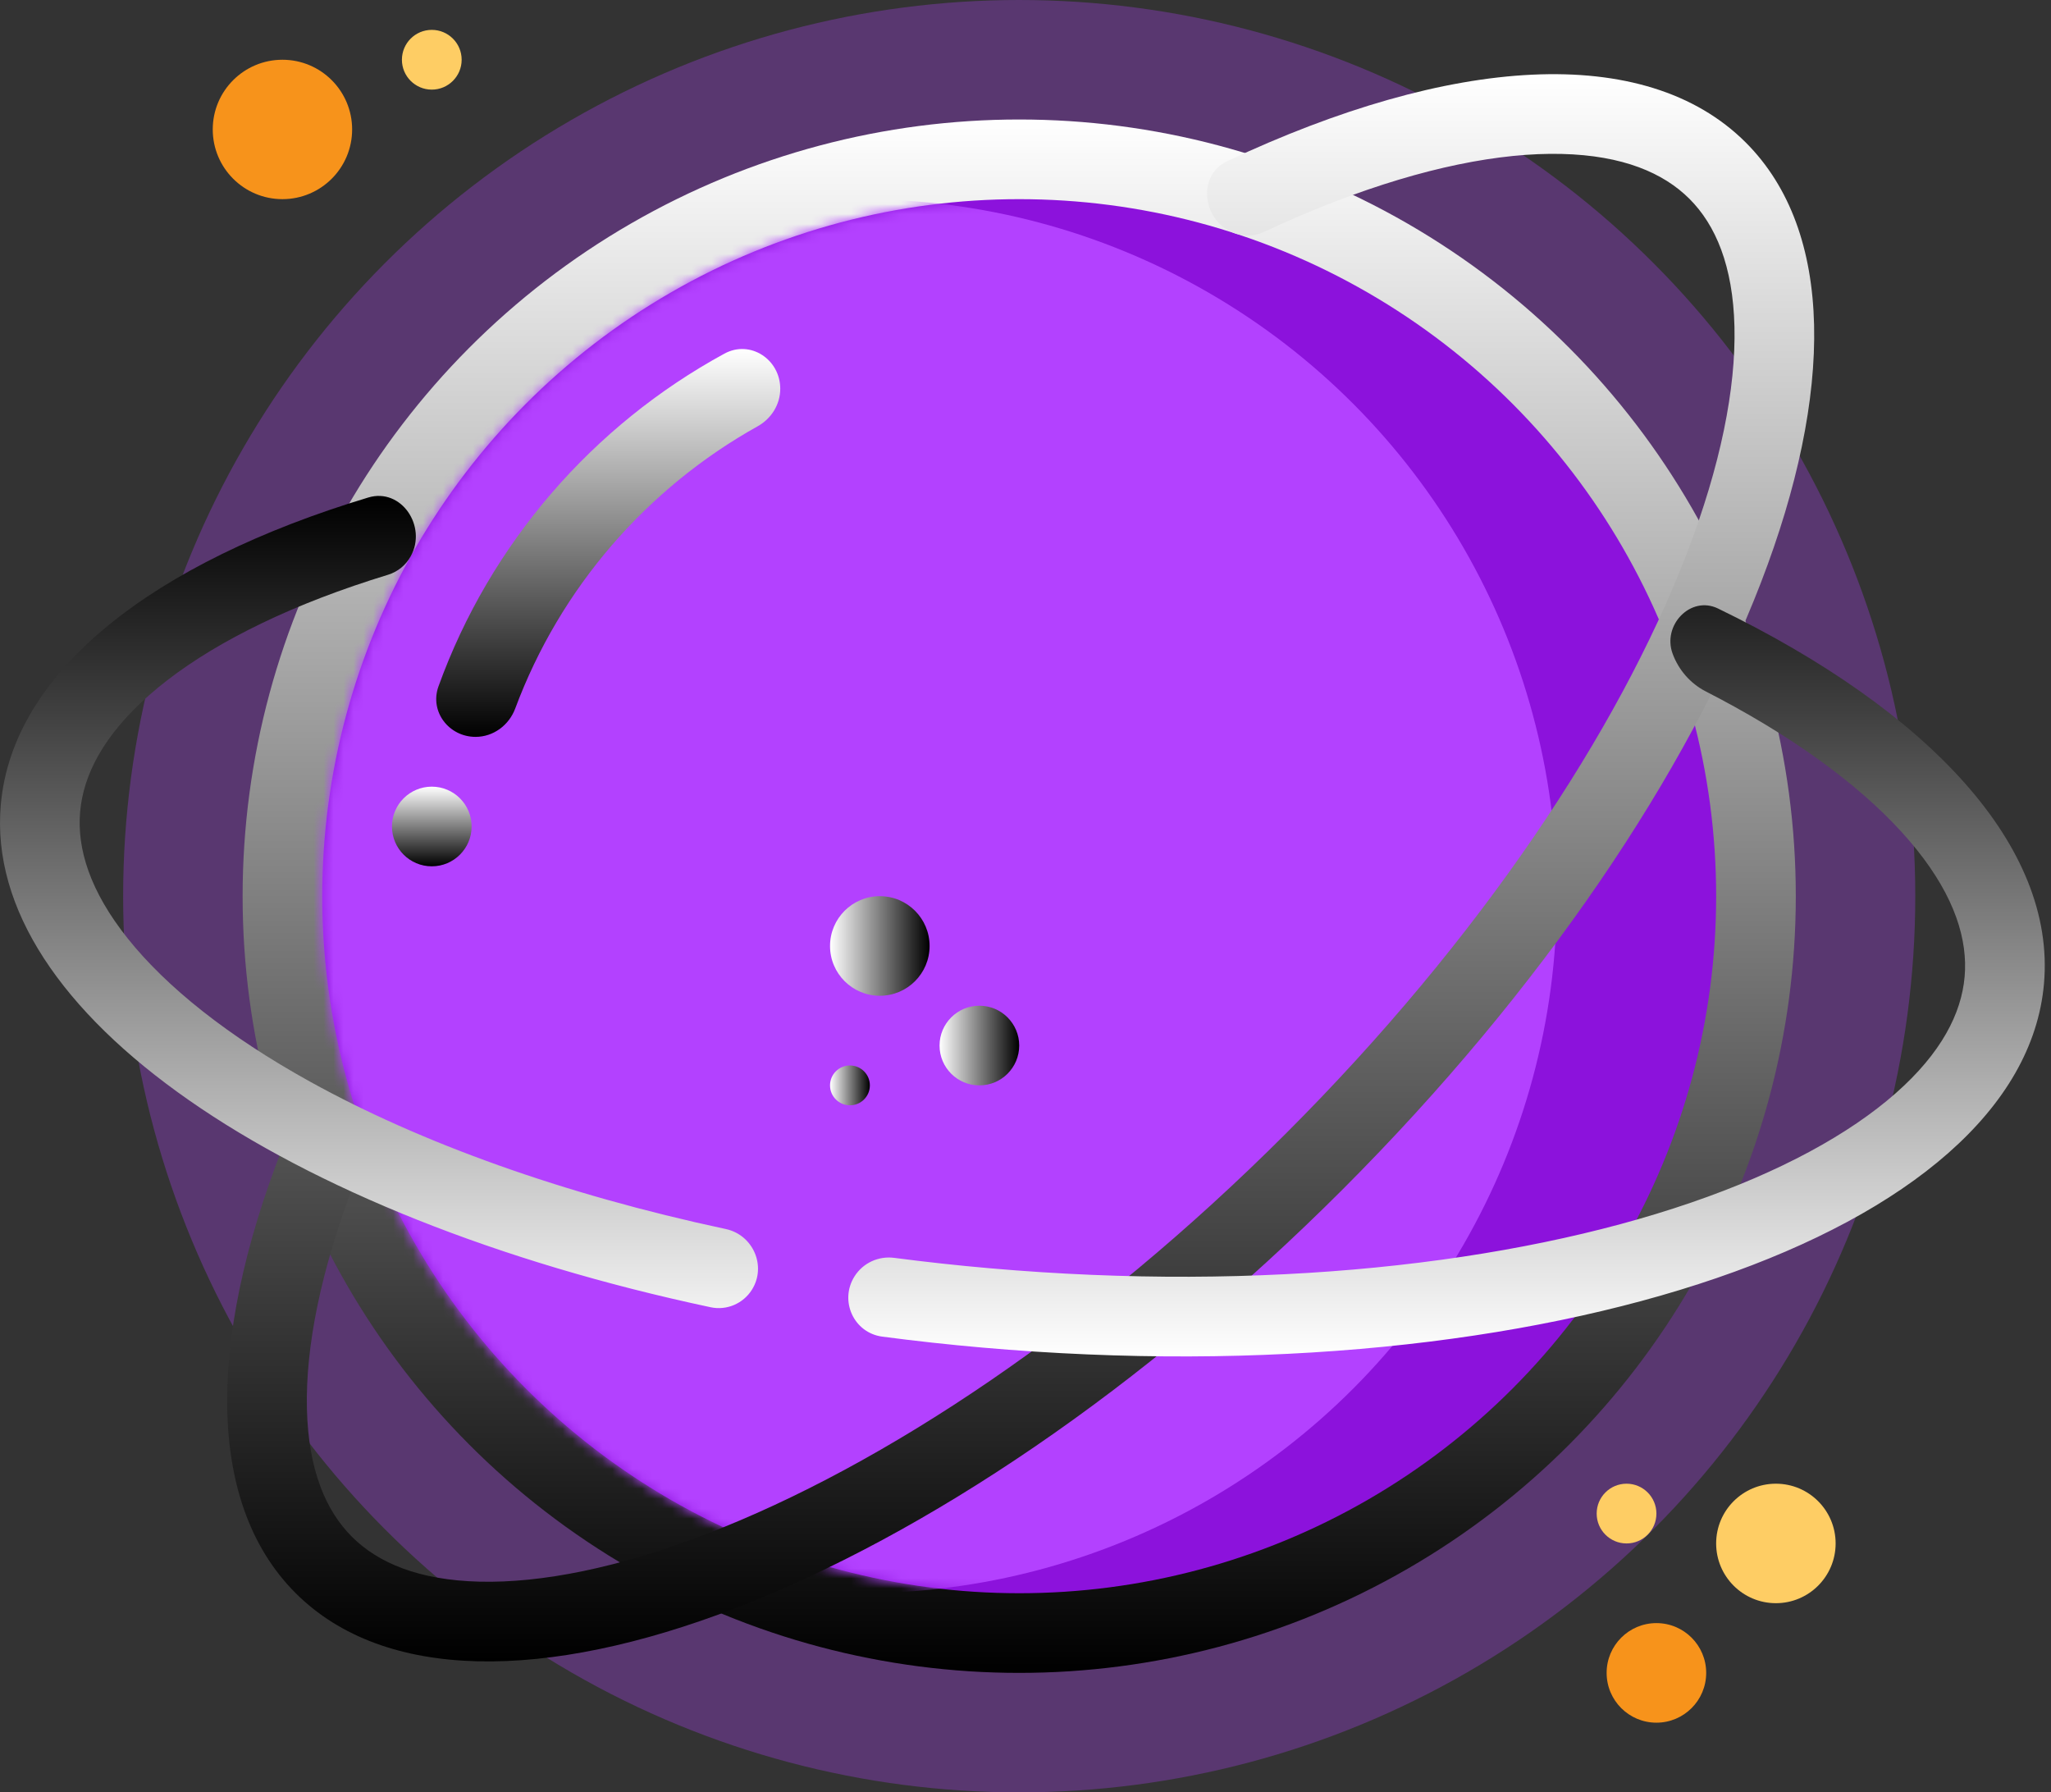 <svg width="206" height="180" viewBox="0 0 206 180" fill="none" xmlns="http://www.w3.org/2000/svg">
<rect x="0" y="0" width="206" height="180" fill="#333333" stroke="none"/>
<circle cx="102.368" cy="90" r="90" fill="#B341FF" fill-opacity="0.3"/>
<circle cx="102.368" cy="90" r="74" fill="#8C12DC" stroke="url(#paint0_linear_208_113)" stroke-width="8"/>
<mask id="mask0_208_113" style="mask-type:alpha" maskUnits="userSpaceOnUse" x="32" y="20" width="141" height="140">
<circle cx="102.368" cy="90" r="70" fill="#B341FF"/>
</mask>
<g mask="url(#mask0_208_113)">
<circle cx="86.368" cy="90" r="70" fill="#B341FF"/>
</g>
<path fill-rule="evenodd" clip-rule="evenodd" d="M78.368 39.047C78.368 36.087 75.354 34.1 72.754 35.516C59.53 42.719 49.219 54.597 44.04 68.93C43.128 71.453 45.084 74 47.767 74C49.557 74 51.124 72.828 51.749 71.15C56.252 59.062 64.962 49.022 76.098 42.81C77.471 42.044 78.368 40.619 78.368 39.047Z" fill="url(#paint1_linear_208_113)"/>
<circle cx="43.368" cy="83" r="4" fill="url(#paint2_linear_208_113)"/>
<path fill-rule="evenodd" clip-rule="evenodd" d="M174.207 32.812C174.06 26.687 172.31 22.592 169.692 19.974C167.074 17.356 162.979 15.606 156.854 15.459C150.673 15.311 142.933 16.837 134.041 20.262C131.724 21.155 129.354 22.168 126.939 23.297C126.053 23.711 125.043 23.767 124.113 23.463C120.813 22.384 120.117 17.665 123.259 16.187C145.644 5.652 165.211 4.179 175.349 14.317C193.197 32.165 175.058 79.242 134.834 119.466C94.61 159.69 47.533 177.829 29.685 159.981C20.354 150.65 20.859 133.33 29.213 113.177C30.554 109.943 35.339 110.479 36.528 113.772C36.855 114.677 36.837 115.67 36.472 116.559C36.181 117.269 35.9 117.974 35.63 118.674C32.204 127.565 30.679 135.305 30.827 141.487C30.973 147.611 32.723 151.706 35.342 154.324C37.96 156.943 42.054 158.693 48.179 158.839C54.361 158.987 62.101 157.462 70.992 154.036C88.754 147.192 109.666 133.321 129.177 113.809C148.688 94.298 162.56 73.386 169.403 55.624C172.829 46.733 174.355 38.993 174.207 32.812Z" fill="url(#paint3_linear_208_113)"/>
<path fill-rule="evenodd" clip-rule="evenodd" d="M75.519 129.526C74.642 130.916 72.991 131.624 71.383 131.282C28.516 122.162 -1.752 101.752 0.079 80.828C1.254 67.397 15.415 56.472 36.989 49.962C40.297 48.964 42.929 52.864 41.245 55.881C40.756 56.758 39.946 57.424 38.985 57.717C37.812 58.074 36.664 58.446 35.544 58.83C26.53 61.921 19.62 65.728 14.98 69.814C10.383 73.864 8.371 77.836 8.048 81.525C7.726 85.213 9.017 89.475 12.841 94.261C16.701 99.091 22.846 104.04 31.185 108.649C42.223 114.749 56.513 119.926 72.895 123.425C75.641 124.011 77.017 127.151 75.519 129.526ZM85.828 128.177C86.676 126.832 88.235 126.114 89.812 126.32C92.956 126.731 96.155 127.08 99.401 127.364C126.889 129.769 151.825 126.953 169.83 120.779C178.843 117.688 185.753 113.881 190.393 109.795C194.991 105.745 197.003 101.773 197.325 98.084C197.648 94.396 196.357 90.134 192.532 85.348C188.672 80.518 182.528 75.569 174.189 70.96C173.258 70.445 172.304 69.938 171.328 69.437C169.783 68.644 168.603 67.288 168 65.66C166.935 62.79 169.802 59.774 172.556 61.11C193.72 71.376 206.504 84.967 205.295 98.781C203.095 123.927 155.372 140.292 98.704 135.334C95.294 135.036 91.931 134.667 88.62 134.232C85.747 133.855 84.282 130.627 85.828 128.177Z" fill="url(#paint4_linear_208_113)"/>
<circle cx="28.368" cy="13" r="7" fill="#F7931B"/>
<circle cx="43.368" cy="6" r="3" fill="#FECD64"/>
<circle cx="166.368" cy="168" r="5" fill="#F7931B"/>
<circle cx="178.368" cy="155" r="6" fill="#FECD64"/>
<circle cx="163.368" cy="152" r="3" fill="#FECD64"/>
<circle cx="98.368" cy="105" r="4" transform="rotate(-90 98.368 105)" fill="url(#paint5_linear_208_113)"/>
<circle cx="88.368" cy="95" r="5" transform="rotate(-90 88.368 95)" fill="url(#paint6_linear_208_113)"/>
<circle cx="85.368" cy="109" r="2" transform="rotate(-90 85.368 109)" fill="url(#paint7_linear_208_113)"/>
<defs>
<linearGradient id="paint0_linear_208_113" x1="102.368" y1="12" x2="102.368" y2="168" gradientUnits="userSpaceOnUse">
<stop stop-color="white"/>
<stop offset="1"/>
</linearGradient>
<linearGradient id="paint1_linear_208_113" x1="61.09" y1="35.05" x2="61.09" y2="74" gradientUnits="userSpaceOnUse">
<stop stop-color="white"/>
<stop offset="1"/>
</linearGradient>
<linearGradient id="paint2_linear_208_113" x1="43.368" y1="79" x2="43.368" y2="87" gradientUnits="userSpaceOnUse">
<stop stop-color="white"/>
<stop offset="1"/>
</linearGradient>
<linearGradient id="paint3_linear_208_113" x1="102.517" y1="7.449" x2="102.517" y2="166.849" gradientUnits="userSpaceOnUse">
<stop stop-color="white"/>
<stop offset="1"/>
</linearGradient>
<linearGradient id="paint4_linear_208_113" x1="102.687" y1="136.219" x2="102.687" y2="49.803" gradientUnits="userSpaceOnUse">
<stop stop-color="white"/>
<stop offset="1"/>
</linearGradient>
<linearGradient id="paint5_linear_208_113" x1="98.368" y1="101" x2="98.368" y2="109" gradientUnits="userSpaceOnUse">
<stop stop-color="white"/>
<stop offset="1"/>
</linearGradient>
<linearGradient id="paint6_linear_208_113" x1="88.368" y1="90" x2="88.368" y2="100" gradientUnits="userSpaceOnUse">
<stop stop-color="white"/>
<stop offset="1"/>
</linearGradient>
<linearGradient id="paint7_linear_208_113" x1="85.368" y1="107" x2="85.368" y2="111" gradientUnits="userSpaceOnUse">
<stop stop-color="white"/>
<stop offset="1"/>
</linearGradient>
</defs>
</svg>
